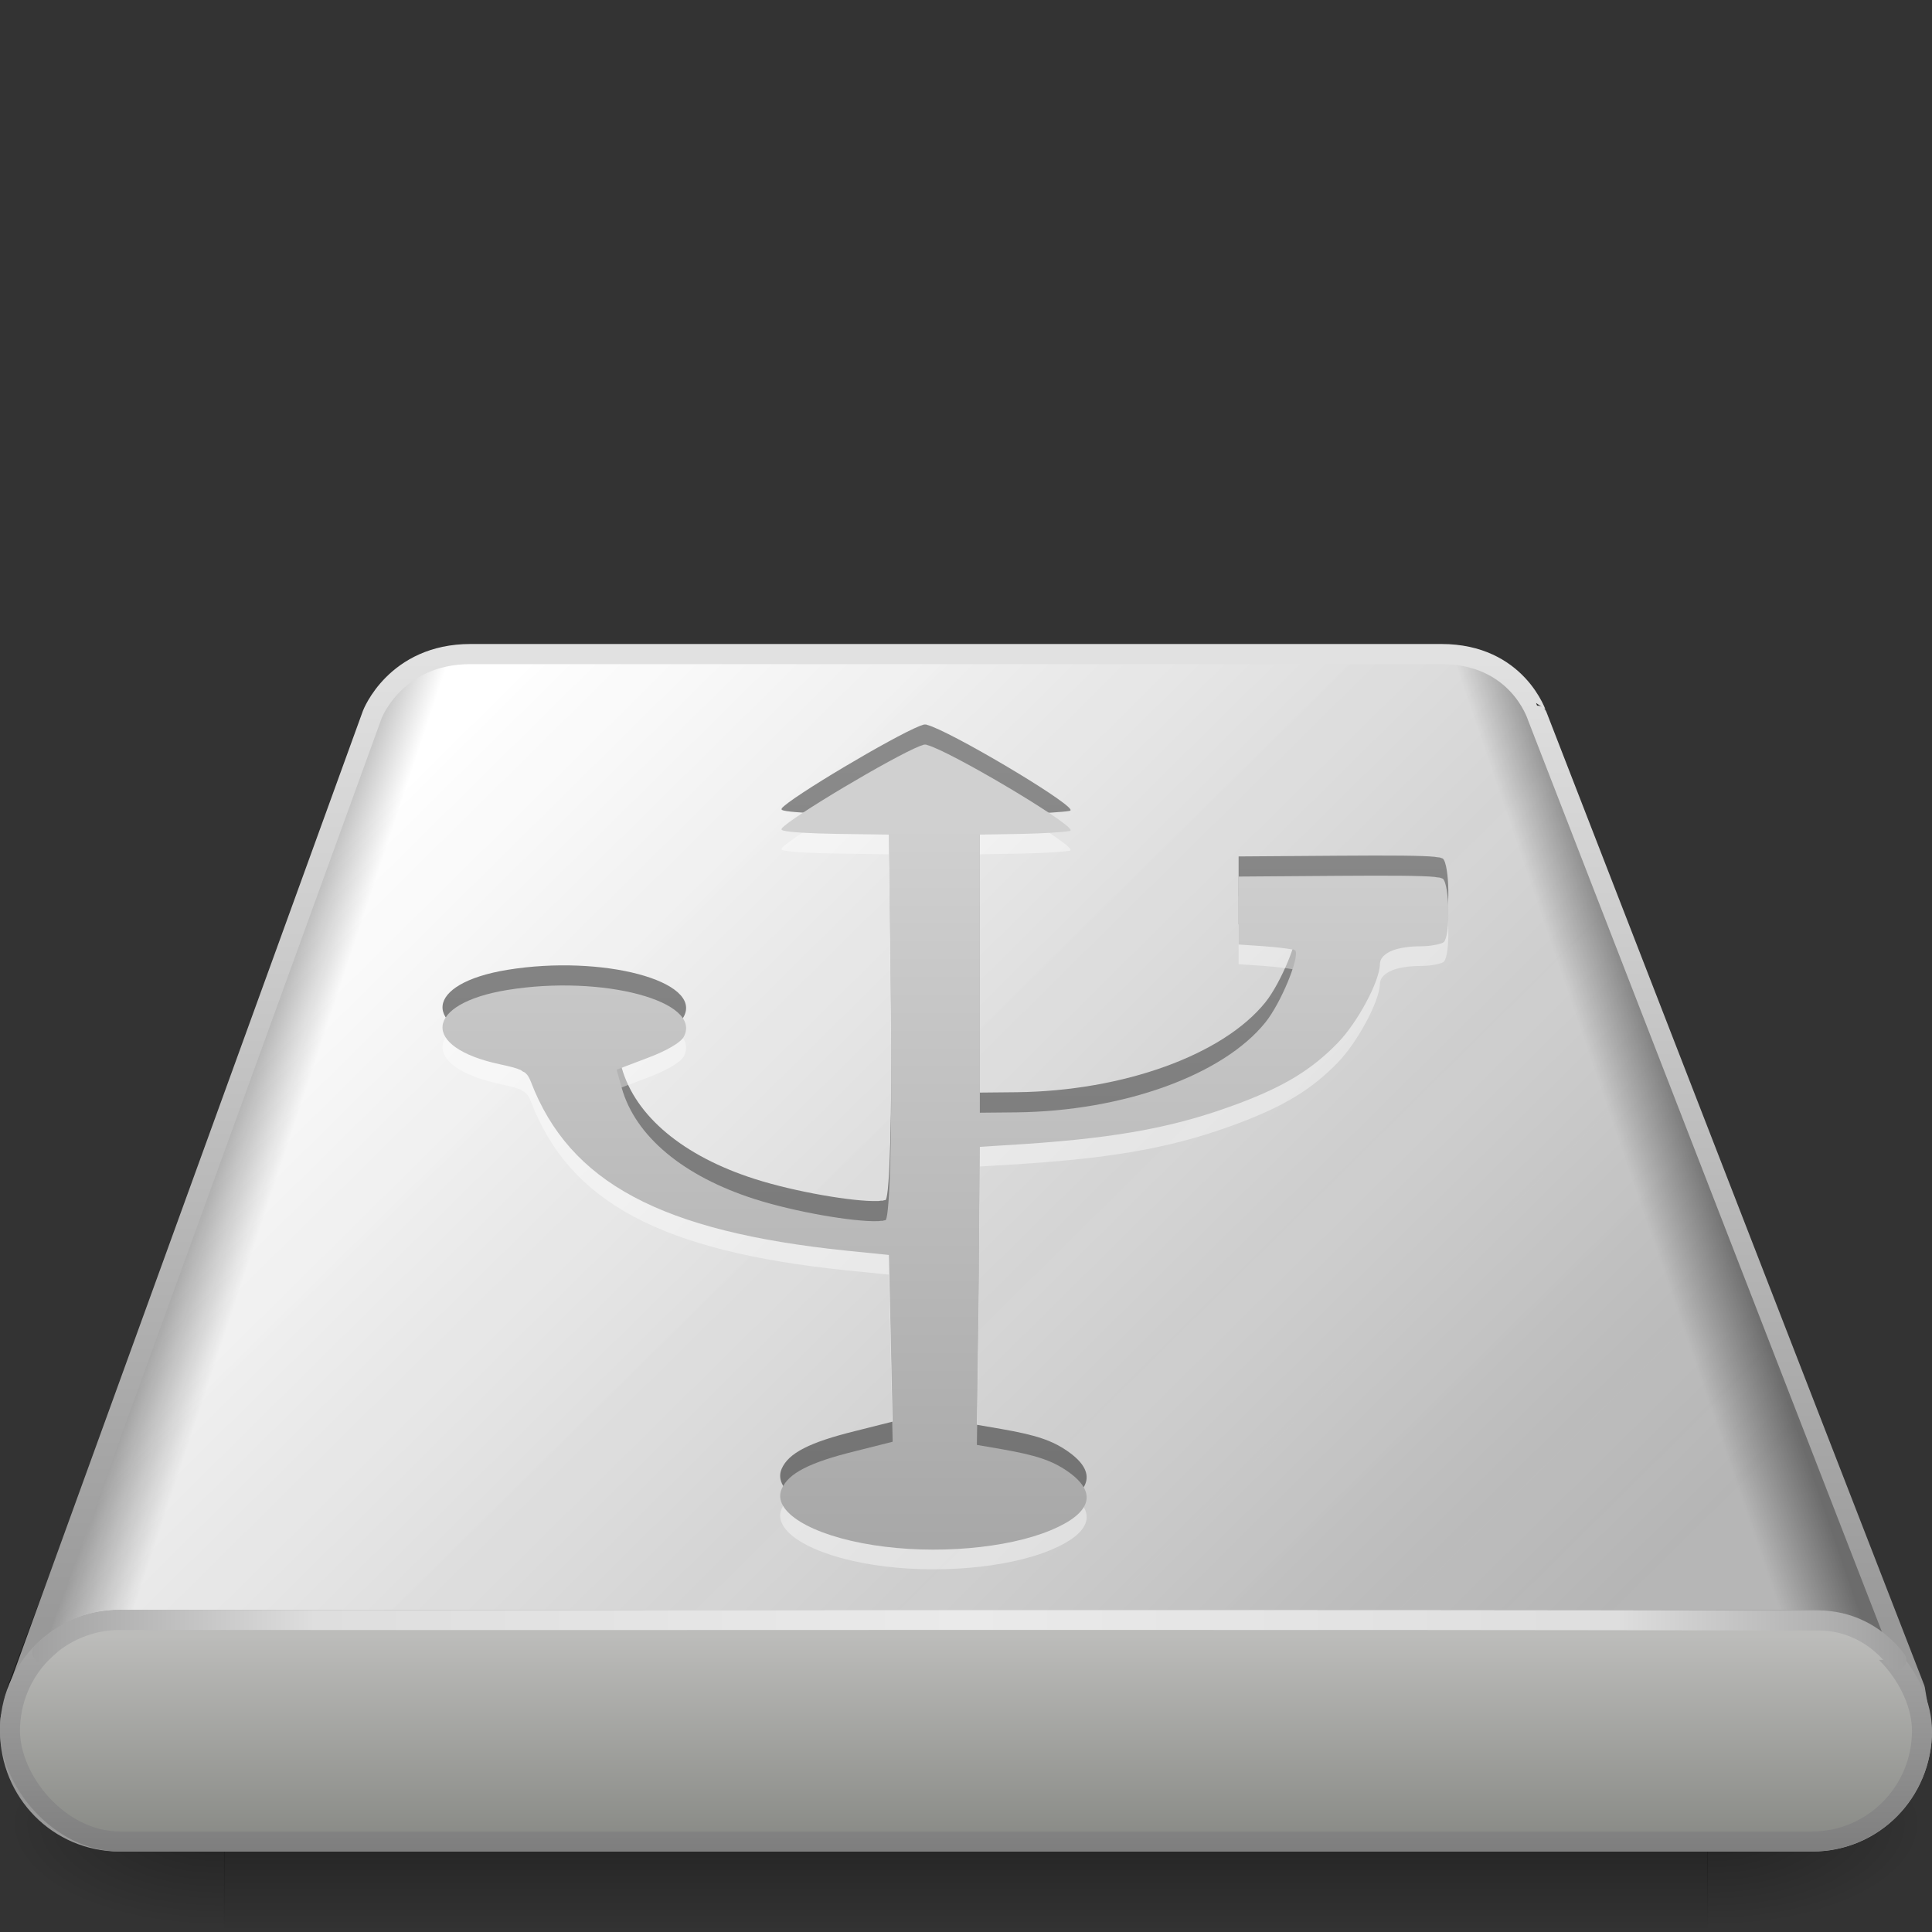 <?xml version="1.0" encoding="UTF-8" standalone="no"?>
<!-- Created with Inkscape (http://www.inkscape.org/) -->
<svg
   xmlns:dc="http://purl.org/dc/elements/1.1/"
   xmlns:cc="http://creativecommons.org/ns#"
   xmlns:rdf="http://www.w3.org/1999/02/22-rdf-syntax-ns#"
   xmlns:svg="http://www.w3.org/2000/svg"
   xmlns="http://www.w3.org/2000/svg"
   xmlns:xlink="http://www.w3.org/1999/xlink"
   xmlns:sodipodi="http://sodipodi.sourceforge.net/DTD/sodipodi-0.dtd"
   xmlns:inkscape="http://www.inkscape.org/namespaces/inkscape"
   width="48px"
   height="48px"
   id="svg3240"
   sodipodi:version="0.32"
   inkscape:version="0.46"
   sodipodi:docname="gnome-dev-harddisk-usb.svg"
   inkscape:output_extension="org.inkscape.output.svg.inkscape">
  <rect width="100%" height="100%" fill="#333333" stroke="none"/>
  <defs
     id="defs3242">
    <radialGradient
       inkscape:collect="always"
       xlink:href="#linearGradient5060"
       id="radialGradient2845"
       gradientUnits="userSpaceOnUse"
       gradientTransform="matrix(-4.4847472e-2,0,0,2.1848787e-2,127.004,94.735)"
       cx="605.714"
       cy="486.648"
       fx="605.714"
       fy="486.648"
       r="117.143" />
    <linearGradient
       id="linearGradient5060"
       inkscape:collect="always">
      <stop
         id="stop5062"
         offset="0"
         style="stop-color:black;stop-opacity:1;" />
      <stop
         id="stop5064"
         offset="1"
         style="stop-color:black;stop-opacity:0;" />
    </linearGradient>
    <radialGradient
       inkscape:collect="always"
       xlink:href="#linearGradient5060"
       id="radialGradient2843"
       gradientUnits="userSpaceOnUse"
       gradientTransform="matrix(4.4847472e-2,0,0,2.1848787e-2,109.782,94.735)"
       cx="605.714"
       cy="486.648"
       fx="605.714"
       fy="486.648"
       r="117.143" />
    <linearGradient
       id="linearGradient5048">
      <stop
         id="stop5050"
         offset="0"
         style="stop-color:black;stop-opacity:0;" />
      <stop
         style="stop-color:black;stop-opacity:1;"
         offset="0.5"
         id="stop5056" />
      <stop
         id="stop5052"
         offset="1"
         style="stop-color:black;stop-opacity:0;" />
    </linearGradient>
    <linearGradient
       inkscape:collect="always"
       xlink:href="#linearGradient5048"
       id="linearGradient2841"
       gradientUnits="userSpaceOnUse"
       gradientTransform="matrix(7.6356542e-2,0,0,2.1848787e-2,90.795,94.735)"
       x1="302.857"
       y1="366.648"
       x2="302.857"
       y2="609.505" />
    <linearGradient
       id="linearGradient9540">
      <stop
         id="stop9542"
         offset="0"
         style="stop-color:#ffffff;stop-opacity:1;" />
      <stop
         id="stop9544"
         offset="1"
         style="stop-color:#aeaeae;stop-opacity:1" />
    </linearGradient>
    <linearGradient
       inkscape:collect="always"
       xlink:href="#linearGradient9540"
       id="linearGradient3742"
       gradientUnits="userSpaceOnUse"
       gradientTransform="matrix(0.747,0,0,0.738,56.403,121.954)"
       x1="-57.002"
       y1="-143.668"
       x2="-23.123"
       y2="-109.788" />
    <linearGradient
       id="linearGradient2555">
      <stop
         id="stop2557"
         offset="0"
         style="stop-color:#ffffff;stop-opacity:1;" />
      <stop
         style="stop-color:#e6e6e6;stop-opacity:1;"
         offset="0.5"
         id="stop2561" />
      <stop
         id="stop2563"
         offset="0.75"
         style="stop-color:#ffffff;stop-opacity:1;" />
      <stop
         style="stop-color:#e1e1e1;stop-opacity:1;"
         offset="0.842"
         id="stop2565" />
      <stop
         id="stop2559"
         offset="1"
         style="stop-color:#ffffff;stop-opacity:1;" />
    </linearGradient>
    <linearGradient
       inkscape:collect="always"
       xlink:href="#linearGradient2555"
       id="linearGradient3747"
       gradientUnits="userSpaceOnUse"
       gradientTransform="matrix(0.747,0,0,0.738,56.403,121.954)"
       x1="-57.002"
       y1="-143.668"
       x2="-23.123"
       y2="-109.788" />
    <linearGradient
       inkscape:collect="always"
       xlink:href="#linearGradient7406"
       id="linearGradient2943"
       gradientUnits="userSpaceOnUse"
       gradientTransform="matrix(0.837,0,0,0.826,54.694,-12.564)"
       x1="-15.879"
       y1="46.759"
       x2="-17.998"
       y2="47.475" />
    <linearGradient
       id="linearGradient7406">
      <stop
         style="stop-color:#000000;stop-opacity:0.402;"
         offset="0"
         id="stop7408" />
      <stop
         style="stop-color:#000000;stop-opacity:0;"
         offset="1"
         id="stop7410" />
    </linearGradient>
    <linearGradient
       inkscape:collect="always"
       xlink:href="#linearGradient7406"
       id="linearGradient2938"
       gradientUnits="userSpaceOnUse"
       gradientTransform="matrix(0.837,0,0,0.826,54.694,-12.564)"
       x1="-59.202"
       y1="48.915"
       x2="-56.807"
       y2="49.699" />
    <linearGradient
       id="linearGradient3814">
      <stop
         style="stop-color:#999999;stop-opacity:1;"
         offset="0"
         id="stop3816" />
      <stop
         style="stop-color:#e1e1e1;stop-opacity:1;"
         offset="1"
         id="stop3818" />
    </linearGradient>
    <linearGradient
       inkscape:collect="always"
       xlink:href="#linearGradient3814"
       id="linearGradient3820"
       x1="23.998"
       y1="40.331"
       x2="23.998"
       y2="16.384"
       gradientUnits="userSpaceOnUse" />
    <linearGradient
       id="linearGradient3755">
      <stop
         style="stop-color:#a7a7a7;stop-opacity:1;"
         offset="0"
         id="stop3757" />
      <stop
         style="stop-color:#7e7e7e;stop-opacity:1;"
         offset="1"
         id="stop3759" />
    </linearGradient>
    <linearGradient
       inkscape:collect="always"
       xlink:href="#linearGradient3755"
       id="linearGradient3761"
       x1="18.094"
       y1="40.64"
       x2="18.094"
       y2="46.001"
       gradientUnits="userSpaceOnUse"
       spreadMethod="reflect" />
    <linearGradient
       inkscape:collect="always"
       xlink:href="#linearGradient4234"
       id="linearGradient2888"
       gradientUnits="userSpaceOnUse"
       gradientTransform="matrix(0.835,0,0,0.842,71.369,-15.636)"
       x1="-56.731"
       y1="66.838"
       x2="-56.731"
       y2="74.808" />
    <linearGradient
       id="linearGradient3784">
      <stop
         style="stop-color:#999999;stop-opacity:1;"
         offset="0"
         id="stop3786" />
      <stop
         id="stop3788"
         offset="0.326"
         style="stop-color:#dedede;stop-opacity:1;" />
      <stop
         style="stop-color:#eaeaea;stop-opacity:1;"
         offset="1"
         id="stop3790" />
    </linearGradient>
    <linearGradient
       inkscape:collect="always"
       xlink:href="#linearGradient3784"
       id="linearGradient3778"
       gradientUnits="userSpaceOnUse"
       spreadMethod="reflect"
       x1="1.4901161e-08"
       y1="43"
       x2="24"
       y2="43" />
    <linearGradient
       id="linearGradient4234">
      <stop
         id="stop4236"
         offset="0"
         style="stop-color:#bcbcba;stop-opacity:1;" />
      <stop
         id="stop4238"
         offset="1"
         style="stop-color:#787a75;stop-opacity:1;" />
    </linearGradient>
    <linearGradient
       inkscape:collect="always"
       xlink:href="#linearGradient4234"
       id="linearGradient3776"
       gradientUnits="userSpaceOnUse"
       gradientTransform="matrix(0.835,0,0,0.842,71.369,-15.636)"
       x1="-56.731"
       y1="66.838"
       x2="-56.731"
       y2="74.808" />
    <linearGradient
       id="linearGradient3830">
      <stop
         style="stop-color:#d0d0d0;stop-opacity:1;"
         offset="0"
         id="stop3832" />
      <stop
         style="stop-color:#a3a3a3;stop-opacity:1;"
         offset="1"
         id="stop3834" />
    </linearGradient>
    <linearGradient
       inkscape:collect="always"
       xlink:href="#linearGradient3830"
       id="linearGradient2475"
       gradientUnits="userSpaceOnUse"
       gradientTransform="translate(0,2.3)"
       x1="23.5"
       y1="18.2"
       x2="23.5"
       y2="38.2" />
    <linearGradient
       id="linearGradient3838">
      <stop
         id="stop3840"
         offset="0"
         style="stop-color:#8b8b8b;stop-opacity:1" />
      <stop
         id="stop3842"
         offset="1"
         style="stop-color:#727272;stop-opacity:1" />
    </linearGradient>
    <linearGradient
       inkscape:collect="always"
       xlink:href="#linearGradient3838"
       id="linearGradient2473"
       gradientUnits="userSpaceOnUse"
       gradientTransform="matrix(0.689,0,0,0.359,-20.03,10.851)"
       x1="57.799"
       y1="19.903"
       x2="57.799"
       y2="75.764" />
  </defs>
  <sodipodi:namedview
     id="base"
     pagecolor="#ffffff"
     bordercolor="#666666"
     borderopacity="1.0"
     inkscape:pageopacity="0.0"
     inkscape:pageshadow="2"
     inkscape:zoom="7"
     inkscape:cx="24"
     inkscape:cy="24"
     inkscape:current-layer="layer1"
     showgrid="true"
     inkscape:grid-bbox="true"
     inkscape:document-units="px"
     inkscape:window-width="640"
     inkscape:window-height="679"
     inkscape:window-x="0"
     inkscape:window-y="24" />
  <g
     id="layer1"
     inkscape:label="Layer 1"
     inkscape:groupmode="layer">
    <g
       id="g2826"
       transform="translate(-94.393,-60.052)"
       style="display:inline;opacity:0.8">
      <rect
         style="opacity:0.402;fill:url(#linearGradient2841);fill-opacity:1;fill-rule:nonzero;stroke:none;stroke-width:0.5;stroke-linecap:round;stroke-linejoin:miter;marker:none;marker-start:none;marker-mid:none;marker-end:none;stroke-miterlimit:3.429;stroke-dasharray:none;stroke-dashoffset:0;stroke-opacity:1;visibility:visible;display:inline;overflow:visible"
         id="rect2723"
         width="36.869"
         height="5.306"
         x="99.958"
         y="102.746" />
      <path
         style="opacity:0.402;fill:url(#radialGradient2843);fill-opacity:1;fill-rule:nonzero;stroke:none;stroke-width:0.5;stroke-linecap:round;stroke-linejoin:miter;marker:none;marker-start:none;marker-mid:none;marker-end:none;stroke-miterlimit:3.429;stroke-dasharray:none;stroke-dashoffset:0;stroke-opacity:1;visibility:visible;display:inline;overflow:visible"
         d="M 136.809,102.746 C 136.809,102.746 136.809,108.052 136.809,108.052 C 139.119,108.062 142.393,106.863 142.393,105.398 C 142.393,103.934 139.815,102.746 136.809,102.746 z"
         id="path2725"
         sodipodi:nodetypes="cccc" />
      <path
         sodipodi:nodetypes="cccc"
         id="path2727"
         d="M 99.976,102.746 C 99.976,102.746 99.976,108.052 99.976,108.052 C 97.666,108.062 94.393,106.863 94.393,105.398 C 94.393,103.934 96.97,102.746 99.976,102.746 z"
         style="opacity:0.402;fill:url(#radialGradient2845);fill-opacity:1;fill-rule:nonzero;stroke:none;stroke-width:1;stroke-linecap:round;stroke-linejoin:miter;marker:none;marker-start:none;marker-mid:none;marker-end:none;stroke-miterlimit:4;stroke-dasharray:none;stroke-dashoffset:0;stroke-opacity:1;visibility:visible;display:inline;overflow:visible" />
    </g>
    <path
       style="display:inline;fill:url(#linearGradient3742);fill-opacity:1;fill-rule:nonzero;stroke:none;stroke-width:1.554;stroke-linecap:round;stroke-linejoin:round;marker:none;marker-start:none;marker-mid:none;marker-end:none;stroke-miterlimit:4;stroke-dasharray:none;stroke-dashoffset:0;stroke-opacity:1;visibility:visible;overflow:visible;enable-background:accumulate"
       d="M 11.688,16.25 C 9.822,16.25 9.25,17.75 9.25,17.75 L 0.247,41.886 C 0.247,42.691 0.25,42.235 0.25,43 C 0.25,44.524 1.456,45.75 2.969,45.75 L 45.031,45.75 C 46.544,45.75 47.75,44.524 47.75,43 L 47.75,41.787 L 38.188,17.781 C 38.187,17.781 37.707,16.25 35.812,16.25 C 33.953,16.25 13.518,16.25 11.688,16.25 z"
       id="path2520"
       sodipodi:nodetypes="cccccccccsc" />
    <path
       style="display:inline;opacity:0.1;fill:url(#linearGradient3747);fill-opacity:1;fill-rule:nonzero;stroke:none;stroke-width:1.554;stroke-linecap:round;stroke-linejoin:round;marker:none;marker-start:none;marker-mid:none;marker-end:none;stroke-miterlimit:4;stroke-dasharray:none;stroke-dashoffset:0;stroke-opacity:1;visibility:visible;overflow:visible;enable-background:accumulate"
       d="M 11.688,16.25 C 9.822,16.25 9.25,17.75 9.25,17.75 L 0.16,42.249 C 0.108,42.372 0.538,41.521 0.625,41.656 C 0.399,42.058 0.25,42.504 0.25,43 C 0.25,44.524 1.456,45.75 2.969,45.75 L 45.031,45.75 C 46.544,45.75 47.75,44.524 47.75,43 C 47.75,42.504 47.601,42.058 47.375,41.656 L 47.673,41.787 L 38.188,17.781 C 38.187,17.781 37.707,16.25 35.812,16.25 C 33.953,16.25 13.518,16.25 11.688,16.25 z"
       id="path2626"
       sodipodi:nodetypes="ccccsccscccsc" />
    <path
       style="display:inline;fill:url(#linearGradient2943);fill-opacity:1;fill-rule:nonzero;stroke:none;stroke-width:1;stroke-linecap:round;stroke-linejoin:round;marker:none;marker-start:none;marker-mid:none;marker-end:none;stroke-miterlimit:4;stroke-dasharray:none;stroke-dashoffset:0;stroke-opacity:1;visibility:visible;overflow:visible;enable-background:accumulate"
       d="M 11.688,16.25 C 9.822,16.25 9.25,17.75 9.25,17.75 L 0.281,41.125 C -0.254,42.24 -0.134,42.686 0.25,42.938 C 0.25,42.958 0.25,42.979 0.25,43 C 0.25,44.524 1.456,45.75 2.969,45.75 L 45.031,45.75 C 46.544,45.75 47.75,44.524 47.75,43 L 47.825,41.986 L 38.188,17.781 C 38.187,17.781 37.707,16.25 35.812,16.25 C 33.953,16.25 13.518,16.25 11.688,16.25 z"
       id="path8402"
       sodipodi:nodetypes="cccsscccccsc" />
    <path
       style="display:inline;fill:url(#linearGradient2938);fill-opacity:1;fill-rule:nonzero;stroke:none;stroke-width:0.494;stroke-linecap:round;stroke-linejoin:round;marker:none;marker-start:none;marker-mid:none;marker-end:none;stroke-miterlimit:4;stroke-dasharray:none;stroke-dashoffset:0;stroke-opacity:1;visibility:visible;overflow:visible;enable-background:accumulate"
       d="M 11.688,16.25 C 9.822,16.25 9.25,17.75 9.25,17.75 L 0.183,41.908 C 0.169,43.552 -0.076,43.604 0.469,44.031 C 0.473,44.041 0.465,44.053 0.469,44.062 C 0.882,45.051 1.834,45.75 2.969,45.75 L 45.031,45.75 C 46.544,45.75 47.75,44.524 47.75,43 C 47.75,42.504 47.601,42.058 47.375,41.656 L 47.75,41.156 C 47.75,41.139 47.75,41.125 47.719,41.125 L 38.188,17.781 C 38.187,17.781 37.707,16.25 35.812,16.25 C 33.953,16.25 13.518,16.25 11.688,16.25 z"
       id="path6434"
       sodipodi:nodetypes="cccssccsccccsc" />
    <path
       style="fill:none;fill-opacity:1;fill-rule:nonzero;stroke:url(#linearGradient3820);stroke-width:0.5;stroke-linecap:round;stroke-linejoin:round;marker:none;marker-start:none;marker-mid:none;marker-end:none;stroke-miterlimit:4;stroke-dasharray:none;stroke-dashoffset:0;stroke-opacity:1;visibility:visible;display:inline;overflow:visible;enable-background:accumulate"
       d="M 11.688,16.25 C 9.822,16.25 9.25,17.75 9.25,17.75 L 0.363,42.236 C 0.363,43.041 0.25,42.235 0.25,43 C 0.25,44.524 1.456,45.75 2.969,45.75 L 45.031,45.75 C 46.544,45.75 47.75,44.524 47.75,43 L 47.575,41.962 L 38.188,17.781 C 38.187,17.781 37.707,16.25 35.812,16.25 C 33.953,16.25 13.518,16.25 11.688,16.25 z"
       id="path3812"
       sodipodi:nodetypes="cccccccccsc" />
    <rect
       style="display:inline;fill:url(#linearGradient2888);fill-opacity:1;fill-rule:nonzero;stroke:url(#linearGradient3761);stroke-width:0.497;stroke-linecap:round;stroke-linejoin:round;marker:none;marker-start:none;marker-mid:none;marker-end:none;stroke-miterlimit:4;stroke-dasharray:none;stroke-dashoffset:0;stroke-opacity:1;visibility:visible;overflow:visible;enable-background:accumulate"
       id="rect2526"
       width="47.503"
       height="5.503"
       x="0.248"
       y="40.248"
       rx="2.73"
       ry="2.752" />
    <path
       style="display:inline;fill:url(#linearGradient3776);fill-opacity:1;fill-rule:nonzero;stroke:url(#linearGradient3778);stroke-width:0.497;stroke-linecap:round;stroke-linejoin:round;marker:none;marker-start:none;marker-mid:none;marker-end:none;stroke-miterlimit:4;stroke-dasharray:none;stroke-dashoffset:0;stroke-opacity:1;visibility:visible;overflow:visible;enable-background:accumulate"
       d="M 1.046,41.053 C 1.549,40.541 2.261,40.244 2.979,40.248 C 17.086,40.258 31.194,40.23 45.301,40.263 C 46.062,40.303 46.687,40.69 47.115,41.241"
       id="rect3763"
       sodipodi:nodetypes="cccs" />
    <g
       id="g2468"
       transform="matrix(1.19,0,0,1,-4.476,0)">
      <path
         style="fill:url(#linearGradient2473);fill-opacity:1;stroke:none;stroke-opacity:1;display:inline"
         d="M 23.053,18 C 23.05,18.001 23.035,18.008 23.031,18.009 C 23.027,18.01 23.014,18.016 23.01,18.018 C 23.001,18.021 22.976,18.031 22.967,18.035 C 22.403,18.301 20.253,19.823 20.081,20.085 C 20.078,20.09 20.082,20.099 20.081,20.103 C 20.081,20.104 20.081,20.11 20.081,20.112 C 20.082,20.113 20.08,20.12 20.081,20.121 C 20.083,20.122 20.099,20.128 20.102,20.129 C 20.106,20.131 20.119,20.137 20.124,20.138 C 20.262,20.178 20.67,20.207 21.244,20.218 L 22.32,20.235 L 22.364,24.989 C 22.387,27.722 22.337,29.654 22.256,29.804 C 22.255,29.805 22.257,29.812 22.256,29.813 C 22.248,29.816 22.222,29.819 22.213,29.822 C 22.21,29.822 22.195,29.83 22.191,29.831 C 22.188,29.831 22.173,29.83 22.17,29.831 C 22.166,29.831 22.152,29.83 22.148,29.831 C 22.14,29.831 22.113,29.839 22.105,29.839 C 22.101,29.84 22.088,29.839 22.084,29.839 C 21.581,29.859 20.361,29.611 19.521,29.292 C 18.022,28.722 17.03,27.73 16.743,26.535 L 16.635,26.076 L 17.281,25.784 C 17.671,25.611 17.97,25.404 18.035,25.263 C 18.441,24.376 16.336,23.71 14.352,24.096 C 12.624,24.433 12.529,25.519 14.202,25.943 C 14.393,25.992 14.541,26.034 14.632,26.084 C 14.639,26.088 14.648,26.098 14.654,26.102 C 14.66,26.106 14.67,26.116 14.675,26.12 C 14.683,26.126 14.711,26.14 14.718,26.146 C 14.781,26.205 14.814,26.28 14.848,26.385 C 15.654,28.88 17.561,30.096 21.438,30.573 L 22.32,30.679 L 22.364,33.002 L 22.407,35.317 L 21.61,35.556 C 20.665,35.834 20.224,36.1 20.081,36.492 C 19.877,37.05 20.685,37.644 21.997,37.888 C 23.278,38.127 24.784,37.974 25.702,37.517 C 26.564,37.088 26.68,36.571 26.046,36.051 C 25.725,35.787 25.395,35.654 24.668,35.503 L 24.151,35.397 L 24.194,31.695 L 24.216,27.993 L 25.163,27.922 C 27.154,27.761 28.341,27.491 29.643,26.906 C 30.582,26.484 31.149,26.073 31.689,25.413 C 32.109,24.898 32.57,23.867 32.571,23.451 C 32.572,23.31 32.671,23.193 32.83,23.116 C 32.979,23.048 33.182,23.01 33.433,23.01 C 33.477,23.01 33.54,23.005 33.584,23.001 C 33.614,22.998 33.663,22.988 33.691,22.983 C 33.769,22.968 33.846,22.945 33.885,22.921 C 33.893,22.916 33.902,22.909 33.907,22.904 C 34.043,22.737 34.025,21.479 33.885,21.331 C 33.883,21.329 33.866,21.324 33.864,21.322 C 33.862,21.321 33.844,21.314 33.842,21.313 C 33.837,21.312 33.827,21.306 33.821,21.304 C 33.807,21.301 33.774,21.298 33.756,21.296 C 33.746,21.294 33.723,21.288 33.713,21.287 C 33.445,21.256 32.841,21.25 31.689,21.26 L 29.621,21.278 L 29.621,22.126 L 29.621,22.966 L 30.159,23.01 C 30.403,23.03 30.641,23.067 30.741,23.089 C 30.744,23.09 30.76,23.088 30.762,23.089 C 30.768,23.091 30.781,23.097 30.784,23.098 C 30.785,23.099 30.783,23.106 30.784,23.107 C 30.785,23.108 30.805,23.114 30.806,23.116 C 30.894,23.291 30.506,24.419 30.181,24.9 C 29.296,26.211 27.215,27.104 24.991,27.136 L 24.216,27.145 L 24.216,23.69 L 24.216,20.235 L 25.099,20.218 C 25.534,20.208 25.96,20.175 26.089,20.147 C 26.095,20.146 26.107,20.14 26.111,20.138 C 26.111,20.138 26.11,20.13 26.111,20.129 C 26.111,20.126 26.112,20.116 26.111,20.112 C 25.996,19.853 23.586,18.157 23.117,18.009 C 23.114,18.008 23.099,18.001 23.096,18 C 23.094,18 23.076,18 23.074,18 C 23.073,18 23.054,18 23.053,18 z"
         id="path3218" />
      <path
         style="opacity:0.4;fill:#ffffff;fill-opacity:1;stroke:none;stroke-opacity:1;display:inline"
         d="M 23.053,18.99 C 23.05,18.99 23.035,18.997 23.031,18.998 C 23.027,19 23.014,19.006 23.01,19.007 C 23.001,19.011 22.976,19.021 22.967,19.025 C 22.403,19.291 20.253,20.812 20.081,21.075 C 20.078,21.079 20.082,21.089 20.081,21.092 C 20.081,21.094 20.081,21.1 20.081,21.101 C 20.082,21.102 20.08,21.109 20.081,21.11 C 20.083,21.112 20.099,21.117 20.102,21.119 C 20.106,21.12 20.119,21.126 20.124,21.128 C 20.262,21.167 20.67,21.197 21.244,21.207 L 22.32,21.225 L 22.364,25.978 C 22.387,28.712 22.337,30.644 22.256,30.794 C 22.255,30.794 22.257,30.802 22.256,30.802 C 22.248,30.805 22.222,30.809 22.213,30.811 C 22.21,30.812 22.195,30.819 22.191,30.82 C 22.188,30.821 22.173,30.82 22.17,30.82 C 22.166,30.821 22.152,30.82 22.148,30.82 C 22.14,30.821 22.113,30.828 22.105,30.829 C 22.101,30.829 22.088,30.829 22.084,30.829 C 21.581,30.849 20.361,30.6 19.521,30.281 C 18.022,29.712 17.03,28.719 16.743,27.524 L 16.635,27.065 L 17.281,26.773 C 17.671,26.6 17.97,26.393 18.035,26.252 C 18.441,25.365 16.336,24.7 14.352,25.086 C 12.624,25.422 12.529,26.508 14.202,26.933 C 14.393,26.981 14.541,27.024 14.632,27.074 C 14.639,27.078 14.648,27.088 14.654,27.092 C 14.66,27.096 14.67,27.105 14.675,27.109 C 14.683,27.115 14.711,27.129 14.718,27.136 C 14.781,27.194 14.814,27.269 14.848,27.374 C 15.654,29.87 17.561,31.086 21.438,31.562 L 22.32,31.668 L 22.364,33.992 L 22.407,36.307 L 21.61,36.545 C 20.665,36.824 20.224,37.09 20.081,37.482 C 19.877,38.039 20.685,38.633 21.997,38.878 C 23.278,39.116 24.784,38.964 25.702,38.507 C 26.564,38.077 26.68,37.56 26.046,37.04 C 25.725,36.777 25.395,36.643 24.668,36.492 L 24.151,36.386 L 24.194,32.684 L 24.216,28.982 L 25.163,28.912 C 27.154,28.75 28.341,28.481 29.643,27.896 C 30.582,27.473 31.149,27.062 31.689,26.402 C 32.109,25.888 32.57,24.856 32.571,24.441 C 32.572,24.299 32.671,24.182 32.83,24.105 C 32.979,24.037 33.182,23.999 33.433,23.999 C 33.477,23.999 33.54,23.994 33.584,23.99 C 33.614,23.987 33.663,23.978 33.691,23.973 C 33.769,23.958 33.846,23.934 33.885,23.911 C 33.893,23.906 33.902,23.899 33.907,23.893 C 34.043,23.727 34.025,22.469 33.885,22.321 C 33.883,22.318 33.866,22.313 33.864,22.312 C 33.862,22.311 33.844,22.304 33.842,22.303 C 33.837,22.301 33.827,22.296 33.821,22.294 C 33.807,22.291 33.774,22.288 33.756,22.285 C 33.746,22.284 33.723,22.278 33.713,22.276 C 33.445,22.246 32.841,22.24 31.689,22.25 L 29.621,22.267 L 29.621,23.116 L 29.621,23.955 L 30.159,23.999 C 30.403,24.02 30.641,24.057 30.741,24.079 C 30.744,24.08 30.76,24.078 30.762,24.079 C 30.768,24.08 30.781,24.086 30.784,24.088 C 30.785,24.088 30.783,24.095 30.784,24.096 C 30.785,24.098 30.805,24.104 30.806,24.105 C 30.894,24.28 30.506,25.409 30.181,25.89 C 29.296,27.2 27.215,28.093 24.991,28.125 L 24.216,28.134 L 24.216,24.68 L 24.216,21.225 L 25.099,21.207 C 25.534,21.197 25.96,21.165 26.089,21.137 C 26.095,21.135 26.107,21.129 26.111,21.128 C 26.111,21.127 26.11,21.12 26.111,21.119 C 26.111,21.116 26.112,21.105 26.111,21.101 C 25.996,20.842 23.586,19.147 23.117,18.998 C 23.114,18.997 23.099,18.99 23.096,18.99 C 23.094,18.989 23.076,18.99 23.074,18.99 C 23.073,18.99 23.054,18.989 23.053,18.99 z"
         id="path3826" />
      <path
         style="fill:url(#linearGradient2475);fill-opacity:1;stroke:none;stroke-opacity:1;display:inline"
         d="M 23.053,18.5 C 23.05,18.501 23.035,18.508 23.031,18.509 C 23.027,18.51 23.014,18.516 23.01,18.518 C 23.001,18.521 22.976,18.531 22.967,18.535 C 22.403,18.801 20.253,20.323 20.081,20.585 C 20.078,20.59 20.082,20.599 20.081,20.603 C 20.081,20.604 20.081,20.61 20.081,20.612 C 20.082,20.613 20.08,20.62 20.081,20.621 C 20.083,20.622 20.099,20.628 20.102,20.629 C 20.106,20.631 20.119,20.637 20.124,20.638 C 20.262,20.678 20.67,20.707 21.244,20.718 L 22.32,20.735 L 22.364,25.489 C 22.387,28.222 22.337,30.154 22.256,30.304 C 22.255,30.305 22.257,30.312 22.256,30.313 C 22.248,30.316 22.222,30.319 22.213,30.322 C 22.21,30.322 22.195,30.33 22.191,30.331 C 22.188,30.331 22.173,30.33 22.17,30.331 C 22.166,30.331 22.152,30.33 22.148,30.331 C 22.14,30.331 22.113,30.339 22.105,30.339 C 22.101,30.34 22.088,30.339 22.084,30.339 C 21.581,30.359 20.361,30.111 19.521,29.792 C 18.022,29.222 17.03,28.23 16.743,27.035 L 16.635,26.576 L 17.281,26.284 C 17.671,26.111 17.97,25.904 18.035,25.763 C 18.441,24.876 16.336,24.21 14.352,24.596 C 12.624,24.933 12.529,26.019 14.202,26.443 C 14.393,26.492 14.541,26.534 14.632,26.584 C 14.639,26.588 14.648,26.598 14.654,26.602 C 14.66,26.606 14.67,26.616 14.675,26.62 C 14.683,26.626 14.711,26.64 14.718,26.646 C 14.781,26.705 14.814,26.78 14.848,26.885 C 15.654,29.38 17.561,30.596 21.438,31.073 L 22.32,31.179 L 22.364,33.502 L 22.407,35.817 L 21.61,36.056 C 20.665,36.334 20.224,36.6 20.081,36.992 C 19.877,37.55 20.685,38.144 21.997,38.388 C 23.278,38.627 24.784,38.474 25.702,38.017 C 26.564,37.588 26.68,37.071 26.046,36.551 C 25.725,36.287 25.395,36.154 24.668,36.003 L 24.151,35.897 L 24.194,32.195 L 24.216,28.493 L 25.163,28.422 C 27.154,28.261 28.341,27.991 29.643,27.406 C 30.582,26.984 31.149,26.573 31.689,25.913 C 32.109,25.398 32.57,24.367 32.571,23.951 C 32.572,23.81 32.671,23.693 32.83,23.616 C 32.979,23.548 33.182,23.51 33.433,23.51 C 33.477,23.51 33.54,23.505 33.584,23.501 C 33.614,23.498 33.663,23.488 33.691,23.483 C 33.769,23.468 33.846,23.445 33.885,23.421 C 33.893,23.416 33.902,23.409 33.907,23.404 C 34.043,23.237 34.025,21.979 33.885,21.831 C 33.883,21.829 33.866,21.824 33.864,21.822 C 33.862,21.821 33.844,21.814 33.842,21.813 C 33.837,21.812 33.827,21.806 33.821,21.804 C 33.807,21.801 33.774,21.798 33.756,21.796 C 33.746,21.794 33.723,21.788 33.713,21.787 C 33.445,21.756 32.841,21.75 31.689,21.76 L 29.621,21.778 L 29.621,22.626 L 29.621,23.466 L 30.159,23.51 C 30.403,23.53 30.641,23.567 30.741,23.589 C 30.744,23.59 30.76,23.588 30.762,23.589 C 30.768,23.591 30.781,23.597 30.784,23.598 C 30.785,23.599 30.783,23.606 30.784,23.607 C 30.785,23.608 30.805,23.614 30.806,23.616 C 30.894,23.791 30.506,24.919 30.181,25.4 C 29.296,26.711 27.215,27.604 24.991,27.636 L 24.216,27.645 L 24.216,24.19 L 24.216,20.735 L 25.099,20.718 C 25.534,20.708 25.96,20.675 26.089,20.647 C 26.095,20.646 26.107,20.64 26.111,20.638 C 26.111,20.638 26.11,20.63 26.111,20.629 C 26.111,20.626 26.112,20.616 26.111,20.612 C 25.996,20.353 23.586,18.657 23.117,18.509 C 23.114,18.508 23.099,18.501 23.096,18.5 C 23.094,18.5 23.076,18.5 23.074,18.5 C 23.073,18.5 23.054,18.5 23.053,18.5 z"
         id="path2483" />
    </g>
  </g>
</svg>
